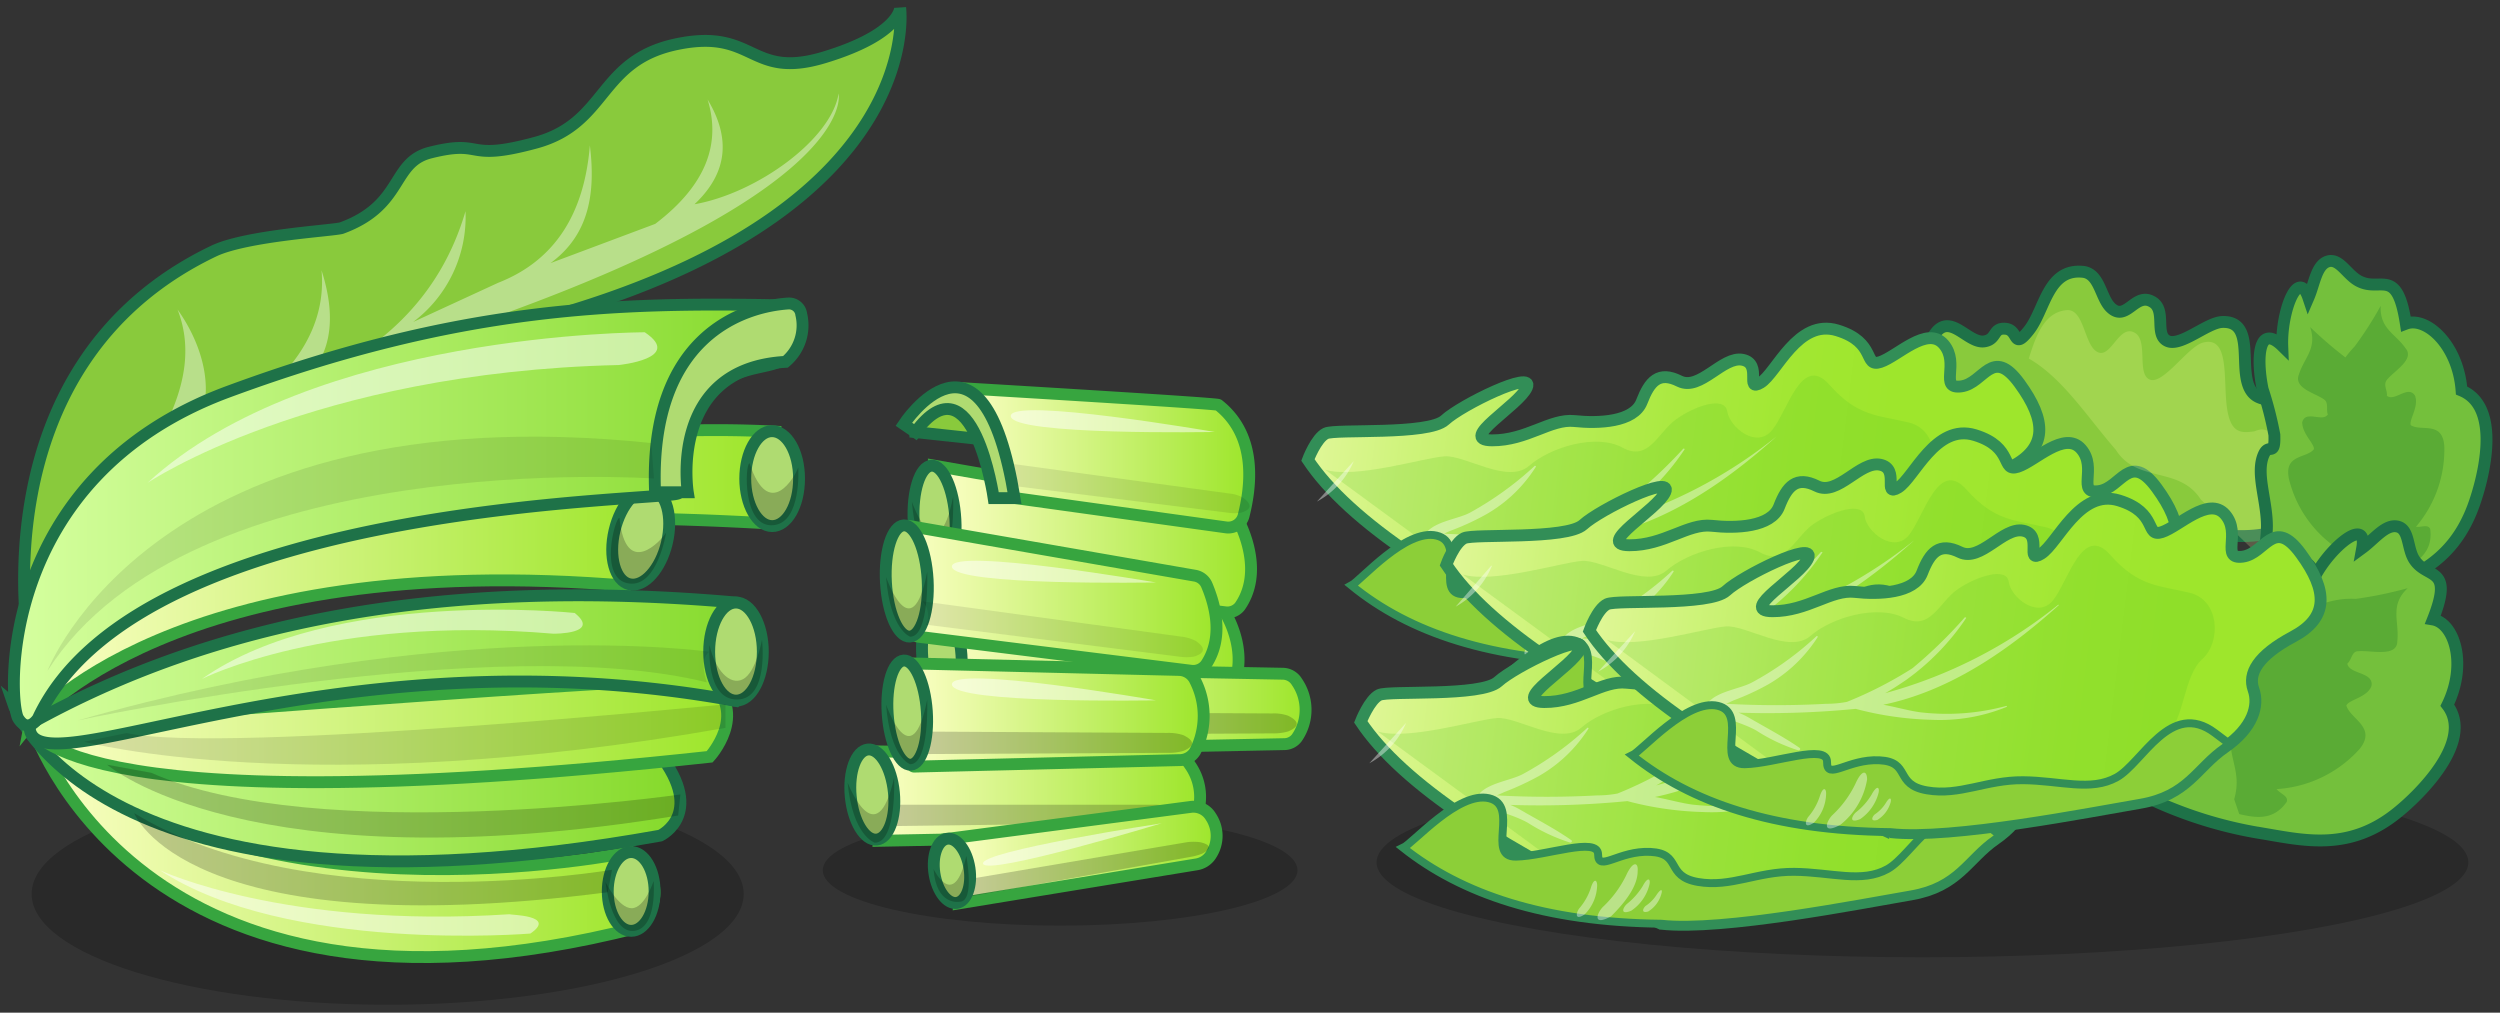 <svg xmlns="http://www.w3.org/2000/svg" xmlns:xlink="http://www.w3.org/1999/xlink" viewBox="0 0 158 64"><rect x="0" y="0" width="158" height="64" fill="#333333" stroke="none"/><defs><style>.cls-1{isolation:isolate;}.cls-11,.cls-2,.cls-21,.cls-23,.cls-25,.cls-39,.cls-43,.cls-49,.cls-50{opacity:0.2;}.cls-2,.cls-39{mix-blend-mode:multiply;}.cls-3{fill:#89ca3c;}.cls-13,.cls-16,.cls-19,.cls-3,.cls-44,.cls-6{stroke:#1e7248;}.cls-10,.cls-12,.cls-13,.cls-14,.cls-15,.cls-16,.cls-17,.cls-19,.cls-22,.cls-24,.cls-3,.cls-30,.cls-38,.cls-4,.cls-40,.cls-41,.cls-42,.cls-44,.cls-46,.cls-5,.cls-6,.cls-7,.cls-8,.cls-9{stroke-miterlimit:10;}.cls-10,.cls-12,.cls-13,.cls-14,.cls-15,.cls-16,.cls-17,.cls-19,.cls-22,.cls-24,.cls-3,.cls-30,.cls-38,.cls-4,.cls-41,.cls-42,.cls-44,.cls-46,.cls-5,.cls-6,.cls-7,.cls-8,.cls-9{stroke-width:0.75px;}.cls-10,.cls-12,.cls-14,.cls-15,.cls-17,.cls-22,.cls-24,.cls-30,.cls-4,.cls-5,.cls-7,.cls-9{stroke:#37a53f;}.cls-4{fill:url(#linear-gradient);}.cls-5{fill:url(#linear-gradient-2);}.cls-6{fill:#afdb71;}.cls-7{fill:url(#linear-gradient-3);}.cls-8{fill:none;stroke:#000;}.cls-9{fill:url(#linear-gradient-4);}.cls-10{fill:url(#linear-gradient-5);}.cls-11{fill:url(#linear-gradient-6);}.cls-12{fill:url(#linear-gradient-7);}.cls-13{fill:url(#linear-gradient-8);}.cls-14{fill:url(#linear-gradient-9);}.cls-15{fill:url(#linear-gradient-10);}.cls-16{fill:url(#linear-gradient-11);}.cls-17{fill:url(#linear-gradient-12);}.cls-18,.cls-51{fill:#fff;}.cls-18{opacity:0.4;}.cls-19{fill:url(#linear-gradient-13);}.cls-20,.cls-31,.cls-37,.cls-47{opacity:0.09;}.cls-20{fill:url(#linear-gradient-14);}.cls-21{fill:url(#linear-gradient-15);}.cls-22{fill:url(#linear-gradient-16);}.cls-23{fill:url(#linear-gradient-17);}.cls-24{fill:url(#linear-gradient-18);}.cls-25{fill:url(#linear-gradient-19);}.cls-26,.cls-27,.cls-28,.cls-29,.cls-32,.cls-33,.cls-34,.cls-35,.cls-36{opacity:0.22;}.cls-26{fill:url(#linear-gradient-20);}.cls-27{fill:url(#linear-gradient-21);}.cls-28{fill:url(#linear-gradient-22);}.cls-29{fill:url(#linear-gradient-23);}.cls-30{fill:url(#linear-gradient-24);}.cls-31{fill:url(#linear-gradient-25);}.cls-32{fill:url(#linear-gradient-26);}.cls-33{fill:url(#linear-gradient-27);}.cls-34{fill:url(#linear-gradient-28);}.cls-35{fill:url(#linear-gradient-29);}.cls-36{fill:url(#linear-gradient-30);}.cls-37{fill:url(#linear-gradient-31);}.cls-38,.cls-40,.cls-41,.cls-42,.cls-46{stroke:#328e57;}.cls-38{fill:url(#linear-gradient-32);}.cls-39{fill:#55c51e;}.cls-40{fill:#8ccf38;stroke-width:0.5px;}.cls-41{fill:url(#linear-gradient-33);}.cls-42{fill:url(#linear-gradient-34);}.cls-43{fill:#ffff9f;mix-blend-mode:color-dodge;}.cls-44{fill:#74c03c;}.cls-45{fill:#40962d;opacity:0.49;}.cls-46{fill:url(#linear-gradient-35);}.cls-47{fill:url(#linear-gradient-36);}.cls-48{opacity:0.12;fill:url(#linear-gradient-37);}.cls-49{fill:url(#linear-gradient-38);}.cls-50{fill:url(#linear-gradient-39);}.cls-51{opacity:0.52;}</style><linearGradient id="linear-gradient" x1="1.88" y1="36.47" x2="49" y2="36.47" gradientUnits="userSpaceOnUse"><stop offset="0" stop-color="#fdffc7"/><stop offset="0.99" stop-color="#9ee62c"/></linearGradient><linearGradient id="linear-gradient-2" x1="59.45" y1="41.49" x2="78.29" y2="41.49" xlink:href="#linear-gradient"/><linearGradient id="linear-gradient-3" x1="63.68" y1="44.81" x2="82.52" y2="44.81" xlink:href="#linear-gradient"/><linearGradient id="linear-gradient-4" x1="55.05" y1="50.31" x2="75.86" y2="50.31" xlink:href="#linear-gradient"/><linearGradient id="linear-gradient-5" x1="59.1" y1="34.07" x2="79.06" y2="34.07" xlink:href="#linear-gradient"/><linearGradient id="linear-gradient-6" x1="63.91" y1="45.69" x2="81.9" y2="45.69" gradientUnits="userSpaceOnUse"><stop offset="0"/><stop offset="0.99"/></linearGradient><linearGradient id="linear-gradient-7" x1="1.96" y1="53.13" x2="41.37" y2="53.13" xlink:href="#linear-gradient"/><linearGradient id="linear-gradient-8" x1="0.84" y1="49.48" x2="43" y2="49.48" gradientUnits="userSpaceOnUse"><stop offset="0" stop-color="#d5ff9f"/><stop offset="0.99" stop-color="#86da2c"/></linearGradient><linearGradient id="linear-gradient-9" x1="1.88" y1="38.27" x2="41.4" y2="38.27" xlink:href="#linear-gradient"/><linearGradient id="linear-gradient-10" x1="1.88" y1="46.2" x2="45.95" y2="46.2" xlink:href="#linear-gradient"/><linearGradient id="linear-gradient-11" x1="1.87" y1="42.3" x2="47.71" y2="42.3" xlink:href="#linear-gradient-8"/><linearGradient id="linear-gradient-12" x1="60.3" y1="28.94" x2="78.94" y2="28.94" xlink:href="#linear-gradient"/><linearGradient id="linear-gradient-13" x1="0.88" y1="32.53" x2="50.14" y2="32.53" xlink:href="#linear-gradient-8"/><linearGradient id="linear-gradient-14" x1="167.92" y1="19.87" x2="185.91" y2="19.87" gradientTransform="matrix(0.91, 0.12, -0.13, 0.99, -87.25, -9.93)" xlink:href="#linear-gradient-6"/><linearGradient id="linear-gradient-15" x1="54.33" y1="51.97" x2="72.31" y2="51.97" gradientTransform="matrix(1.05, -0.01, 0.01, 1, -1.54, -0.02)" xlink:href="#linear-gradient-6"/><linearGradient id="linear-gradient-16" x1="59.96" y1="54.04" x2="76.85" y2="54.04" xlink:href="#linear-gradient"/><linearGradient id="linear-gradient-17" x1="-73.44" y1="292.94" x2="-55.45" y2="292.94" gradientTransform="matrix(0.88, -0.15, 0.13, 0.74, 87.24, -170.8)" xlink:href="#linear-gradient-6"/><linearGradient id="linear-gradient-18" x1="57.26" y1="45.19" x2="76.11" y2="45.19" xlink:href="#linear-gradient"/><linearGradient id="linear-gradient-19" x1="57.29" y1="46.93" x2="75.28" y2="46.93" xlink:href="#linear-gradient-6"/><linearGradient id="linear-gradient-20" x1="57.63" y1="33.43" x2="60.24" y2="33.43" xlink:href="#linear-gradient-6"/><linearGradient id="linear-gradient-21" x1="55.98" y1="46.25" x2="58.59" y2="46.25" xlink:href="#linear-gradient-6"/><linearGradient id="linear-gradient-22" x1="53.57" y1="51.2" x2="56.52" y2="51.2" xlink:href="#linear-gradient-6"/><linearGradient id="linear-gradient-23" x1="58.95" y1="55.55" x2="61.18" y2="55.55" xlink:href="#linear-gradient-6"/><linearGradient id="linear-gradient-24" x1="57.04" y1="37.83" x2="76.88" y2="37.83" xlink:href="#linear-gradient"/><linearGradient id="linear-gradient-25" x1="155.67" y1="29.27" x2="173.65" y2="29.27" gradientTransform="translate(-92.32 -10.59) rotate(7.49)" xlink:href="#linear-gradient-6"/><linearGradient id="linear-gradient-26" x1="55.98" y1="38.19" x2="58.59" y2="38.19" xlink:href="#linear-gradient-6"/><linearGradient id="linear-gradient-27" x1="47.19" y1="31.24" x2="50.46" y2="31.24" xlink:href="#linear-gradient-6"/><linearGradient id="linear-gradient-28" x1="204.05" y1="0.6" x2="207.32" y2="0.6" gradientTransform="translate(-160.31 -11.13) rotate(12.78)" xlink:href="#linear-gradient-6"/><linearGradient id="linear-gradient-29" x1="44.83" y1="42.32" x2="48.2" y2="42.32" xlink:href="#linear-gradient-6"/><linearGradient id="linear-gradient-30" x1="38.27" y1="57.26" x2="41.33" y2="57.26" xlink:href="#linear-gradient-6"/><linearGradient id="linear-gradient-31" x1="3.04" y1="35.01" x2="41.33" y2="35.01" xlink:href="#linear-gradient-6"/><linearGradient id="linear-gradient-32" x1="5159.93" y1="-5.51" x2="5205.75" y2="-5.51" gradientTransform="matrix(0.99, 0.1, -0.12, 0.97, -5033.09, -498.07)" gradientUnits="userSpaceOnUse"><stop offset="0" stop-color="#fdffc7"/><stop offset="0.13" stop-color="#e8f9a5"/><stop offset="0.33" stop-color="#cef37a"/><stop offset="0.52" stop-color="#b9ed58"/><stop offset="0.69" stop-color="#aae940"/><stop offset="0.86" stop-color="#a1e731"/><stop offset="0.99" stop-color="#9ee62c"/></linearGradient><linearGradient id="linear-gradient-33" x1="5169.39" y1="0.32" x2="5215.21" y2="0.32" xlink:href="#linear-gradient-32"/><linearGradient id="linear-gradient-34" x1="5165.26" y1="11.03" x2="5211.07" y2="11.03" xlink:href="#linear-gradient-32"/><linearGradient id="linear-gradient-35" x1="5178.96" y1="3.58" x2="5224.78" y2="3.58" xlink:href="#linear-gradient-32"/><linearGradient id="linear-gradient-36" x1="4.92" y1="43.16" x2="44.82" y2="43.16" xlink:href="#linear-gradient-6"/><linearGradient id="linear-gradient-37" x1="5.36" y1="46.42" x2="45.85" y2="46.42" xlink:href="#linear-gradient-6"/><linearGradient id="linear-gradient-38" x1="6.73" y1="50.63" x2="42.96" y2="50.63" xlink:href="#linear-gradient-6"/><linearGradient id="linear-gradient-39" x1="8.48" y1="54.29" x2="38.68" y2="54.29" xlink:href="#linear-gradient-6"/></defs><g class="cls-1"><g id="Layer_1" data-name="Layer 1"><g class="cls-2"><ellipse cx="24.5" cy="56.5" rx="22.5" ry="7"/><ellipse cx="67" cy="55" rx="15" ry="3.5"/><ellipse cx="121.5" cy="54.5" rx="34.5" ry="6"/></g><path class="cls-3" d="M121.07,27c1.32-1.92.12-3.3.82-5.12,1.07-2.78,2.36-.08,3.55-.31.78-.14.5-.88,1.33-.79s.44,1.39,1.46.09,1.18-3.92,3.42-3.69c1.06.12,1.1,1.65,1.76,2.27,1,.94,1.55-1.08,2.67-.34.83.55.07,2.05.9,2.44s2.49-1.15,3.45-1.2c1.76-.08,1.32,1.93,1.52,3.38.34,2.44,2.25.92,3.58,2.17,1.52,1.42,1.2,6.27-.89,7.34-1.88,1-4.09.56-6,.45a33.91,33.91,0,0,1-15.53-4.88Z"/><path class="cls-3" d="M57.85,27.31l11.37,1.22-.44-2.7L59.89,24.6S57.85,26.32,57.85,27.31Z"/><path class="cls-4" d="M49,27.28c-18.89-1-47.33,5.81-47.12,18.48a35.88,35.88,0,0,1,13.28-8.93c10-3.94,19.1-4.57,33.63-3.74Z"/><path class="cls-5" d="M59.45,38.22l17.94.43s2,3.05,0,5.67l-17.5.43A23.33,23.33,0,0,0,59.45,38.22Z"/><ellipse class="cls-6" cx="59.52" cy="41.49" rx="1.24" ry="3.26" transform="translate(-2.71 4.19) rotate(-3.95)"/><path class="cls-7" d="M63.68,42.25l17.4.33a1.06,1.06,0,0,1,.88.51,3.11,3.11,0,0,1,0,3.54,1,1,0,0,1-.81.4l-17,.34A14.43,14.43,0,0,0,63.68,42.25Z"/><ellipse class="cls-8" cx="63.75" cy="44.81" rx="1.24" ry="2.55" transform="translate(-4.09 6.47) rotate(-5.63)"/><path class="cls-9" d="M55.05,47.48l19.3.36a1,1,0,0,1,.84.49,3.48,3.48,0,0,1,0,4.07,1,1,0,0,1-.77.37l-18.87.37A15.9,15.9,0,0,0,55.05,47.48Z"/><path class="cls-10" d="M59.1,29.44l18.61,3.24a1,1,0,0,1,.73.57c.44,1,1.19,3.23-.07,5.06a1,1,0,0,1-.91.39L59.33,36.43A25,25,0,0,0,59.1,29.44Z"/><ellipse class="cls-6" cx="59.06" cy="32.91" rx="1.32" ry="3.48" transform="translate(-1.7 3.26) rotate(-3.12)"/><path class="cls-11" d="M63.91,45l16.49.09a2.7,2.7,0,0,1,1,.14c.41.2,1,.59,0,1a3.22,3.22,0,0,1-.91.12l-16,.08c-.08,0-.15,0-.14,0A1.28,1.28,0,0,0,63.91,45Z"/><path class="cls-3" d="M56.89.5s1.67,12.17-20.55,19.06A78.11,78.11,0,0,0,1.88,41.19S-1.65,23.13,13.5,15.87c2.08-1,7.66-1.3,8.1-1.46,3.94-1.45,3.11-4.15,5.6-4.77,3.48-.87,2.08.62,6.65-.62s3.94-5.19,8.92-6.23,4.57,2.28,9.34.83S56.89.5,56.89.5Z"/><path class="cls-12" d="M2,45.78S8.52,66.72,40.28,58.63c0,0,2.7-2.29-.42-4.78C39.86,53.85,13.66,59.29,2,45.78Z"/><path class="cls-13" d="M41.32,47.21C33.85,49.7,8.11,50.74.84,44.51c0,0,5,14.74,40.89,8.3C41.73,52.81,44.85,51.36,41.32,47.21Z"/><path class="cls-14" d="M41.11,31C41,30.62,5,28.94,1.88,45.76c0,0,8.92-11.21,38-8.72C39.31,37,42.31,35.58,41.11,31Z"/><path class="cls-15" d="M44.85,43.06c0-.6-30.77,1.88-43,2.7,0,0,.83,6.64,43,2.07C44.85,47.83,47.34,45.13,44.85,43.06Z"/><ellipse class="cls-6" cx="40.5" cy="33.92" rx="3.09" ry="1.7" transform="translate(-1.84 65.52) rotate(-76.69)"/><path class="cls-6" d="M47.1,30.25c0,1.63.76,3,1.7,3s1.7-1.32,1.7-3-.77-3-1.71-3S47.1,28.62,47.1,30.25Z"/><ellipse class="cls-6" cx="39.89" cy="56.34" rx="1.48" ry="2.49"/><path class="cls-16" d="M46.51,38.08c-18.63-1.65-33.09,1.23-44.63,7.68-.42,4.77,18.68-6.23,44.63-1.46A4.61,4.61,0,0,0,46.51,38.08Z"/><path class="cls-17" d="M77,25.59c-.11-.09-12.41-.83-16.08-1.05a.54.54,0,0,0-.49.82l3.74,6.12,13.31,1.85a1,1,0,0,0,1.11-.71C79,31,79.58,27.62,77,25.59Z"/><path class="cls-6" d="M44.82,41.19c0,1.71.76,3.09,1.7,3.09s1.69-1.38,1.69-3.09-.77-3.11-1.7-3.11S44.82,39.48,44.82,41.19Z"/><path class="cls-18" d="M53,5.91s1.66,7-28.95,16.54L6.22,33.21c3.51-4.57,6.76-9.14,5-13.65,2.38,3.34,2.52,7.45-.41,8.68,5-2.06,10-5.77,9.51-11.16,1,3.12.66,5.71-1.66,7.44,5.24-2.17,9.13-5.61,10.76-11.17a8.31,8.31,0,0,1-3.31,7l5.38-2.48c3.62-1.42,5.44-4.41,5.79-8.68.36,2.94,0,5.62-2.49,7.44l6.62-2.48c3.25-2.47,4.16-5.1,3.31-7.86,1.43,2.37,1.33,4.59-.83,6.62C47.85,12.21,52.54,8.8,53,5.91Z"/><path class="cls-19" d="M49.48,19.3a.62.62,0,0,1,.62.52,4.65,4.65,0,0,1-.48,2.68c-.62,1.42-6.64-.71-6.75,8.64.87.57-33.9.11-40.47,14.26,0,0-.63,1-1.25,0S-.3,30.19,14.44,24.75C29,19.38,38.86,19.08,49.48,19.3Z"/><path class="cls-6" d="M49.64,22.87a3,3,0,0,0,1-3,.78.78,0,0,0-.81-.69c-2.78.18-8.84,2-8.43,11.93h2.07S42.2,23.28,49.64,22.87Z"/><path class="cls-20" d="M62.69,29.14l15,2.05a2.13,2.13,0,0,1,.86.26c.35.24.79.69-.11.95a2.64,2.64,0,0,1-.85,0L63,30.58c-.08,0-.14,0-.13,0A1.35,1.35,0,0,0,62.69,29.14Z"/><path class="cls-21" d="M55.63,50.86l17.25,0a3,3,0,0,1,1,.13c.43.2,1,.58,0,1A3.18,3.18,0,0,1,73,52l-16.72.21c-.08,0-.15,0-.15,0A1.24,1.24,0,0,0,55.63,50.86Z"/><path class="cls-22" d="M60,53l15.23-2a1.28,1.28,0,0,1,1.29.61A2.18,2.18,0,0,1,76.55,54a1.32,1.32,0,0,1-.94.63l-15,2.46A10.27,10.27,0,0,0,60,53Z"/><ellipse class="cls-6" cx="55.13" cy="50.21" rx="1.37" ry="2.86" transform="translate(-4.55 5.51) rotate(-5.49)"/><path class="cls-23" d="M60.52,55.68,75,53.23a3.08,3.08,0,0,1,.86,0c.39.09.92.29.14.71a3.4,3.4,0,0,1-.79.22l-14,2.51c-.07,0-.13,0-.13,0A.88.88,0,0,0,60.52,55.68Z"/><ellipse class="cls-6" cx="60.16" cy="55.04" rx="1.12" ry="2.05" transform="translate(-7.59 9.67) rotate(-8.65)"/><path class="cls-6" d="M57.85,27.31l-.73-.5s5-7.61,7,4.67H62.8S61.49,22.39,57.85,27.31Z"/><path class="cls-24" d="M57.26,41.92l17.27.42a1.15,1.15,0,0,1,1,.66,4.92,4.92,0,0,1,0,4.49,1.15,1.15,0,0,1-1,.55l-16.75.41a.15.15,0,0,1-.15-.15A22.45,22.45,0,0,0,57.26,41.92Z"/><path class="cls-25" d="M57.29,46.23l16.49.09a3,3,0,0,1,1,.14c.42.2,1,.59,0,1a3.33,3.33,0,0,1-.91.12l-16,.08c-.09,0-.15,0-.15,0A1.29,1.29,0,0,0,57.29,46.23Z"/><ellipse class="cls-6" cx="57.34" cy="45.03" rx="1.24" ry="3.3" transform="translate(-2.91 3.98) rotate(-3.87)"/><path class="cls-26" d="M57.63,31.71s1.62,4.68,2.61-.33c0,0,.16,4.1-1.09,4.1h0S57.91,35.07,57.63,31.71Z"/><path class="cls-27" d="M56,44.53s1.62,4.68,2.6-.32c0,0,.16,4.09-1.08,4.09h0S56.26,47.89,56,44.53Z"/><path class="cls-28" d="M53.57,49.46s1.83,4.72,2.94-.33c0,0,.18,4.13-1.22,4.13h0S53.89,52.85,53.57,49.46Z"/><path class="cls-29" d="M59,54.92s1.29,2.71,2.07-.83c0,0,.56,2.9-.42,2.9h0S59.17,57.29,59,54.92Z"/><path class="cls-30" d="M57.57,33.26,75.5,36.38a1,1,0,0,1,.77.6c.42,1,1.14,3.14,0,4.94a1,1,0,0,1-1,.47L58.12,40.25a1,1,0,0,1-.9-1.08,24.59,24.59,0,0,0-.17-5.39A.45.45,0,0,1,57.57,33.26Z"/><ellipse class="cls-6" cx="57.31" cy="36.72" rx="1.32" ry="3.52" transform="translate(-1.88 3.11) rotate(-3.06)"/><path class="cls-31" d="M58.29,38l16.33,2.23a2.66,2.66,0,0,1,.94.27c.38.25.87.71-.11,1a3.09,3.09,0,0,1-.92,0l-15.85-2c-.09,0-.15,0-.15-.05A1.27,1.27,0,0,0,58.29,38Z"/><path class="cls-32" d="M56,36.47s1.62,4.67,2.6-.33c0,0,.16,4.1-1.08,4.1h0S56.26,39.82,56,36.47Z"/><path class="cls-33" d="M47.37,29.28c-.28,0-.48,4.13,1.53,3.91,1.78-.19,1.55-3.65,1.55-3.65C50.26,30.1,48.61,33,47.37,29.28Z"/><path class="cls-34" d="M39.15,32.73c-.26-.08-1.38,3.92.63,4.15,1.78.21,2.32-3.22,2.32-3.22C41.79,34.17,39.54,36.63,39.15,32.73Z"/><path class="cls-35" d="M44.84,40.77s-.25,3.47,1.76,3.44,1.56-3.78,1.56-3.78-.38,2.08-1.21,2.5S45.2,42.34,44.84,40.77Z"/><path class="cls-36" d="M38.27,55.75s.34,3.28,1.82,3.08,1.22-3.15,1.22-3.15-.56,1.72-1.39,1.72S38.27,55.75,38.27,55.75Z"/><path class="cls-37" d="M41.33,30.24S12.06,28.23,3,42.4C3,42.4,9.73,24.73,41.16,28Z"/><path class="cls-38" d="M101.69,41.83c3.84.44,12.76-1.34,15.76-1.84s3.56-2.26,5.35-3.51,2.19-2.65,1.84-3.65.24-2.15,2.5-3.34,2.22-2.89.49-5.26-2.24,0-3.68.19-.07-1.45-1.11-2.66-2.91.76-4,1.12-.21-1.23-2.72-2-3.84,2.7-4.85,3.31.13-1.19-1.13-1.45-2.7,2-4,1.35-1.88,0-2.38,1.3-2.75,1.38-4.26,1.22-3,1.23-5.21,1.22S96,25.63,96.5,24.48s-4.13,1.1-5.18,2.07-6.9.55-7.52.84-1.14,1.68-1.14,1.68c2.57,3.86,8.89,8.13,19.09,12.82"/><path class="cls-39" d="M83.76,29.69c1.94.58,6.22-.76,7.53-.85s4,1.78,5.35.6,4.24-2.06,5.9-1.15,2.23-.95,3.39-1.79S109,25,109.16,26,111,28.4,112,27.18s1.86-4.86,3.63-2.85,3.08,1.91,5,2.37,2,3.13.81,4.2-1.13,3.73-2.19,4.7S117.82,38.82,116,39,101.77,41.81,97.82,40"/><path class="cls-18" d="M90.2,33.6c.63-.68,2-.81,2.72-1.21A20.63,20.63,0,0,0,97,29.44s.1,0,.06.07a8.91,8.91,0,0,1-3.14,3,16,16,0,0,1-2.16,1,4.31,4.31,0,0,0-.49.22,60.94,60.94,0,0,0,6.34,0c.44,0,.87-.07,1.29-.13a23.89,23.89,0,0,0,4.15-2.12,29.11,29.11,0,0,0,3.34-3.13s.11,0,.07.06a15,15,0,0,1-3.79,3.92c-.41.28-.86.58-1.33.84a30,30,0,0,0,10.94-5.59,0,0,0,1,1,0,0c-3.14,2.82-6.83,5.39-11,6.26.8.15,1.6.38,2.36.48a14.41,14.41,0,0,0,5.43-.4s.06.05,0,.06a10.88,10.88,0,0,1-4.77.81,20.13,20.13,0,0,1-4.77-.69,57,57,0,0,1-7.4.25,4.92,4.92,0,0,1,.69.34c1.07.61,2.17,1.18,3.17,1.89a.08.08,0,0,1-.08.14,11.29,11.29,0,0,1-2.69-1.29c-.88-.49-1.87-.67-2.72-1.14"/><path class="cls-18" d="M85.56,29.14s0,0,0,0a5.22,5.22,0,0,1-2.33,2.56"/><path class="cls-40" d="M101.69,41.83c3.84.44,12.76-1.34,15.76-1.84s3.56-2.26,5.35-3.51l.32-.23c-.29-.21-.6-.43-.92-.68-2.82-2.13-4.58,1.9-6.21,2.8s-3.56.21-5.91.18-4,1-6.08.65-1-1.8-3-1.91-3.34,1.32-3.32.11-3.31.12-5.19.15.25-3.24-1.7-3.7S86,36.69,85.41,37C89.08,40,94.29,41.75,101.69,41.83Z"/><path class="cls-18" d="M97.63,39.4a2.72,2.72,0,0,1-.78,1.85c-.64.42-.56-.09-.36-.37a3.71,3.71,0,0,0,.73-1.28C97.41,39,97.62,39,97.63,39.4Z"/><path class="cls-18" d="M100.19,38.51c0,.56-.25,1.45-1.68,2.85-1.16.65-.92-.14-.53-.57a7.07,7.07,0,0,0,1.48-2C99.9,37.83,100.24,38,100.19,38.51Z"/><path class="cls-18" d="M101.7,40a1.88,1.88,0,0,1-.84,1.12c-.47.12-.32-.22-.14-.37a2.51,2.51,0,0,0,.69-.72C101.65,39.57,101.77,39.69,101.7,40Z"/><path class="cls-18" d="M101,39.33A2.82,2.82,0,0,1,99.78,41c-.72.3-.53-.19-.27-.43a3.94,3.94,0,0,0,1-1.12C100.82,38.86,101,39,101,39.33Z"/><path class="cls-41" d="M110.38,48.45c3.83.43,12.75-1.34,15.76-1.85s3.55-2.25,5.35-3.5,2.19-2.65,1.83-3.66.25-2.14,2.5-3.33,2.22-2.89.49-5.26-2.24,0-3.67.19-.07-1.46-1.11-2.66-2.91.76-4,1.12-.21-1.23-2.71-2-3.85,2.71-4.86,3.32.14-1.19-1.13-1.45-2.7,2-4,1.35-1.89,0-2.39,1.3-2.75,1.38-4.26,1.21-3,1.24-5.21,1.23,1.79-2.22,2.28-3.37-4.14,1.11-5.19,2.07-6.89.56-7.52.85-1.13,1.68-1.13,1.68c2.57,3.86,8.88,8.13,19.09,12.82"/><path class="cls-39" d="M92.45,36.31c1.93.58,6.22-.76,7.52-.86s4,1.78,5.35.61,4.24-2.06,5.91-1.15,2.23-1,3.38-1.79,3.12-1.46,3.24-.48,1.85,2.38,2.81,1.16,1.85-4.86,3.63-2.85,3.07,1.91,5,2.37,2,3.12.81,4.2-1.13,3.73-2.18,4.7-1.43,3.22-3.22,3.38-14.26,2.83-18.21,1"/><path class="cls-18" d="M98.89,40.21c.62-.67,1.94-.8,2.71-1.2a20.06,20.06,0,0,0,4.1-2.95s.1,0,.07.07a9.18,9.18,0,0,1-3.14,3,17.39,17.39,0,0,1-2.16,1,4.31,4.31,0,0,0-.49.22,58.29,58.29,0,0,0,6.34,0c.43,0,.86-.07,1.29-.12A24.66,24.66,0,0,0,111.76,38a27.33,27.33,0,0,0,3.33-3.12s.12,0,.08.05a15.43,15.43,0,0,1-3.8,3.93c-.41.27-.85.57-1.33.84A30,30,0,0,0,121,34.13a0,0,0,0,1,0,0c-3.14,2.81-6.84,5.39-11.06,6.26.8.15,1.6.38,2.37.48a14.38,14.38,0,0,0,5.42-.41s.06.06,0,.07a10.85,10.85,0,0,1-4.77.81,20.12,20.12,0,0,1-4.76-.69,57.08,57.08,0,0,1-7.4.25,5.47,5.47,0,0,1,.69.33c1.06.62,2.16,1.19,3.17,1.9.08.06,0,.16-.09.14A11.22,11.22,0,0,1,101.94,42c-.88-.49-1.87-.67-2.73-1.14"/><path class="cls-18" d="M94.24,35.76s.06,0,.05,0A5.22,5.22,0,0,1,92,38.34"/><path class="cls-40" d="M110.38,48.45c3.83.43,12.75-1.34,15.76-1.85s3.55-2.25,5.35-3.5l.31-.23-.92-.68c-2.81-2.13-4.57,1.9-6.21,2.8s-3.55.2-5.91.18-4,1-6.08.64-1-1.79-3-1.9-3.33,1.32-3.31.11-3.31.11-5.2.14.25-3.23-1.69-3.69-4.81,2.84-5.43,3.13C97.76,46.59,103,48.37,110.38,48.45Z"/><path class="cls-18" d="M106.31,46a2.67,2.67,0,0,1-.78,1.85c-.64.42-.55-.09-.35-.37a4.11,4.11,0,0,0,.73-1.28C106.1,45.58,106.31,45.66,106.31,46Z"/><path class="cls-18" d="M108.88,45.13A4.61,4.61,0,0,1,107.2,48c-1.17.65-.93-.14-.54-.58a6.5,6.5,0,0,0,1.48-2C108.59,44.45,108.93,44.57,108.88,45.13Z"/><path class="cls-18" d="M110.39,46.57a1.88,1.88,0,0,1-.84,1.11c-.48.13-.33-.21-.15-.36a2.51,2.51,0,0,0,.7-.72C110.34,46.19,110.45,46.31,110.39,46.57Z"/><path class="cls-18" d="M109.63,46a2.77,2.77,0,0,1-1.17,1.68c-.72.3-.52-.19-.27-.43a3.8,3.8,0,0,0,1-1.12C109.51,45.48,109.7,45.6,109.63,46Z"/><path class="cls-42" d="M105,58.38c3.84.43,12.76-1.34,15.76-1.85s3.56-2.26,5.35-3.5,2.19-2.65,1.83-3.66.25-2.14,2.51-3.34,2.21-2.89.48-5.25-2.23,0-3.67.19-.07-1.46-1.11-2.66-2.91.76-4,1.11-.21-1.23-2.72-2-3.84,2.71-4.85,3.32.13-1.2-1.13-1.46-2.71,2-4,1.36-1.88,0-2.38,1.3-2.75,1.38-4.27,1.21-3,1.23-5.2,1.22,1.78-2.21,2.27-3.36-4.13,1.1-5.19,2.07-6.89.55-7.51.84S86,45.62,86,45.62c2.57,3.86,8.89,8.12,19.09,12.81"/><path class="cls-39" d="M87.07,46.23c1.94.58,6.22-.75,7.53-.85s4,1.78,5.35.6,4.24-2,5.9-1.14,2.23-1,3.39-1.8,3.11-1.46,3.23-.48,1.85,2.38,2.81,1.16,1.86-4.86,3.63-2.85,3.08,1.92,5,2.38,2,3.12.81,4.19-1.14,3.74-2.19,4.7-1.43,3.22-3.21,3.38-14.27,2.83-18.22,1"/><path class="cls-18" d="M93.51,50.14c.63-.67,1.95-.81,2.72-1.21a20.19,20.19,0,0,0,4.1-2.94s.09,0,.06.06a9,9,0,0,1-3.14,3,17.32,17.32,0,0,1-2.16,1l-.49.22a58.3,58.3,0,0,0,6.34,0q.66,0,1.29-.12A24.66,24.66,0,0,0,106.38,48a29,29,0,0,0,3.34-3.12s.11,0,.07.05A15.19,15.19,0,0,1,106,48.8c-.41.28-.86.58-1.33.84a29.91,29.91,0,0,0,10.93-5.59s.08,0,.05.06c-3.14,2.81-6.83,5.39-11.06,6.26.81.14,1.61.38,2.37.48a14.43,14.43,0,0,0,5.43-.41s0,.05,0,.07a11.17,11.17,0,0,1-4.77.81,20.65,20.65,0,0,1-4.77-.69,57.08,57.08,0,0,1-7.4.24,4.92,4.92,0,0,1,.69.34c1.07.62,2.17,1.19,3.17,1.89.08.06,0,.17-.08.15A11.29,11.29,0,0,1,96.56,52c-.88-.49-1.87-.68-2.73-1.15"/><path class="cls-18" d="M88.87,45.68s0,0,0,0a5.22,5.22,0,0,1-2.33,2.56"/><path class="cls-40" d="M105,58.38c3.84.43,12.76-1.34,15.76-1.85s3.56-2.26,5.35-3.5l.31-.23-.91-.69c-2.82-2.12-4.58,1.9-6.21,2.81s-3.56.2-5.91.18-4,1-6.08.64-1-1.8-3-1.9S101,55.15,101,54s-3.31.11-5.2.14.26-3.23-1.69-3.69-4.8,2.84-5.43,3.13C92.38,56.51,97.6,58.3,105,58.38Z"/><path class="cls-18" d="M100.94,55.94a2.68,2.68,0,0,1-.79,1.85c-.63.42-.55-.09-.35-.37a3.75,3.75,0,0,0,.73-1.27C100.72,55.5,100.93,55.58,100.94,55.94Z"/><path class="cls-18" d="M103.5,55.05c0,.56-.25,1.45-1.68,2.86-1.16.64-.93-.15-.53-.58a6.85,6.85,0,0,0,1.48-2C103.21,54.37,103.55,54.5,103.5,55.05Z"/><path class="cls-18" d="M105,56.49a1.88,1.88,0,0,1-.84,1.12c-.47.13-.32-.22-.15-.36a2.39,2.39,0,0,0,.7-.72C105,56.12,105.08,56.23,105,56.49Z"/><path class="cls-18" d="M104.25,55.88a2.76,2.76,0,0,1-1.16,1.68c-.72.29-.53-.19-.27-.43a4.34,4.34,0,0,0,1-1.13C104.13,55.41,104.32,55.52,104.25,55.88Z"/><path class="cls-43" d="M151.51,43.51c.44-1.16,1.52-2.88.84-3.92-.46-.71-1.47.46-1.83-.34-.28-.59.45-2.39.64-3.13,1.09-4.21-1.87-1.65-3-2.55-1.49-1.16,1.3-5.3-.14-7a1.37,1.37,0,0,0-2.36.15,12.23,12.23,0,0,0-.8,2,2.74,2.74,0,0,0-.61-1.09,1.44,1.44,0,0,0-1-.43,1,1,0,0,0-.32-.06,1.36,1.36,0,0,0-.45.12c-.82.11-1.53.18-1.75-1.6s.18-4.48-1.53-4c-.94.28-2.49,2.66-3.33,2.33s-.1-2.42-.92-2.94c-1.1-.69-1.59,2-2.59,1.05-.65-.65-.72-2.59-1.75-2.5-1.39.13-1.92,1.55-2.39,3.06,2.14,1.23,3.7,3.7,5.5,5.77,1.34,2.13,4,1,5.37,3.14"/><path class="cls-44" d="M137.49,39c2.07-.52,5.73-1.3,5.78-5.74,0-1.69-.74-3.37-.19-4.56.33-.71.71.22.66-1.22A22.49,22.49,0,0,0,143,24.6c-.4-1.93-.28-4.22,1.24-2.73-.08-2.15,1-5,1.65-3.05.39-.9.5-2.08,1.24-2.3s1.22.9,2,1.27c1.36.67,2.37-.93,2.92,2.67,1.29-.49,3.31,1.34,3.52,4.22,2.63,1.09,1.31,5.8.72,7.38-1.38,3.66-4.09,4.52-6.64,5.48a27,27,0,0,1-7.5,1.74c-.94.07-2.26,1.62-3.23,1.57Z"/><path class="cls-45" d="M152.69,33.29a7.51,7.51,0,0,0,1.79-5.1c-.12-1.62-1.47-.89-2.12-1.32-.12-.34.53-1.18.27-1.86-.43-.71-1.3.41-1.78,0,.05-.31-.25-.68,0-1,.44-.56,1.78-1.29,1.18-2-.64-.93-1.64-1.22-1.57-2.68a22.8,22.8,0,0,1-1.65,2.57,7.08,7.08,0,0,0-.58.69A26.08,26.08,0,0,1,146,20.67c.46,1.37-.38,1.93-.71,3-.35.88,1.07,1.18,1.61,1.59.28.21.1.65.22.93-.32.52-1.42-.3-1.62.5,0,.73.77,1.34.74,1.7-.48.6-1.9.3-1.58,1.87a7.39,7.39,0,0,0,3,4.36c-.3.15-.73,0-.75.39.2,1.38,1.15,1.67,2,1.94l.57-.63a4.16,4.16,0,0,1,1-2.08,3.47,3.47,0,0,1,.91,1.22l.76.43c.75-.51,1.62-1.08,1.44-2.46C153.43,33.1,153,33.35,152.69,33.29Z"/><path class="cls-44" d="M131.78,47.75c2.05.6,5.61,1.77,7.89-2,.87-1.45,1.07-3.28,2.14-4,.64-.44.5.55,1.19-.72a22.84,22.84,0,0,0,.83-2.86c.64-1.86,1.9-3.78,2.46-1.72,1-1.91,3.37-3.84,3-1.81.79-.58,1.48-1.54,2.24-1.36s.59,1.39,1.06,2.1c.83,1.26,2.51.39,1.17,3.77,1.36.23,2.18,2.83.91,5.42,1.73,2.27-1.79,5.68-3.1,6.74-3,2.47-5.8,1.84-8.49,1.38a26.63,26.63,0,0,1-7.36-2.28c-.85-.42-2.77.25-3.57-.28Z"/><path class="cls-45" d="M151.51,40.52c0,1.06-1.71.55-2.49.64-.39,0-.4.57-.67.78.12.69,1.68.51,1.53,1.41-.27.74-1.45.87-1.59,1.24.25.86,1.93,1.37.85,2.73a7.66,7.66,0,0,1-5.26,2.55c.26.32.77.44.64.81-.86,1.22-2,1-3,.77l-.32-.94c.53-1.79-.48-2.68-.17-4.32s1.83-3.86,2.85-5.47a5.3,5.3,0,0,1,5-2.87,24.84,24.84,0,0,0,3.29-.68C151,38.26,151.65,39.27,151.51,40.52Z"/><path class="cls-46" d="M119.48,52.59c3.83.43,12.75-1.34,15.76-1.85s3.55-2.26,5.35-3.5,2.19-2.65,1.83-3.66.25-2.14,2.5-3.34,2.22-2.89.49-5.25-2.24,0-3.67.19-.07-1.46-1.11-2.66-2.92.76-4,1.11-.21-1.23-2.71-2S130.05,34.35,129,35s.14-1.2-1.13-1.46-2.7,2-4,1.36-1.89,0-2.39,1.3-2.75,1.38-4.26,1.21-3,1.23-5.21,1.22,1.79-2.21,2.27-3.36-4.13,1.1-5.18,2.07-6.89.55-7.52.84-1.13,1.69-1.13,1.69c2.57,3.86,8.88,8.12,19.09,12.81"/><path class="cls-39" d="M101.55,40.44c1.93.58,6.22-.75,7.52-.85s4,1.78,5.35.6,4.24-2,5.91-1.14,2.23-1,3.38-1.8,3.11-1.46,3.24-.48,1.84,2.38,2.81,1.16,1.85-4.86,3.62-2.85,3.08,1.92,5,2.38,2,3.12.81,4.19-1.13,3.74-2.18,4.7-1.44,3.22-3.22,3.38-14.26,2.83-18.21,1.05"/><path class="cls-18" d="M108,44.35c.62-.67,1.94-.81,2.71-1.21a19.65,19.65,0,0,0,4.1-2.94s.1,0,.07.06a9.09,9.09,0,0,1-3.14,3,15.61,15.61,0,0,1-2.17,1l-.48.22a58.3,58.3,0,0,0,6.34,0q.64,0,1.29-.12a25,25,0,0,0,4.15-2.13A28.93,28.93,0,0,0,124.19,39a0,0,0,0,1,.08.05,15.23,15.23,0,0,1-3.8,3.92c-.41.28-.86.58-1.33.84a30,30,0,0,0,10.94-5.59s.08,0,0,.06c-3.14,2.81-6.84,5.39-11.06,6.26.8.14,1.6.38,2.37.48a14.38,14.38,0,0,0,5.42-.41s.06.05,0,.07a11.17,11.17,0,0,1-4.77.81,20.65,20.65,0,0,1-4.76-.69,57.23,57.23,0,0,1-7.41.24,5,5,0,0,1,.7.34c1.06.62,2.16,1.19,3.17,1.89.08.06,0,.17-.09.15A11,11,0,0,1,111,46.17c-.88-.49-1.87-.68-2.73-1.15"/><path class="cls-18" d="M103.34,39.89a0,0,0,0,1,0,0,5.2,5.2,0,0,1-2.34,2.56"/><path class="cls-40" d="M119.48,52.59c3.83.43,12.75-1.34,15.76-1.85s3.55-2.26,5.35-3.5l.31-.23-.92-.69c-2.81-2.12-4.57,1.9-6.21,2.81s-3.56.2-5.91.18-4,1-6.08.64-1-1.8-3-1.9-3.33,1.31-3.31.11-3.31.11-5.2.14.25-3.23-1.7-3.69-4.8,2.84-5.42,3.13C106.86,50.72,112.07,52.51,119.48,52.59Z"/><path class="cls-18" d="M115.41,50.15a2.66,2.66,0,0,1-.78,1.85c-.64.42-.55-.09-.35-.37a3.76,3.76,0,0,0,.72-1.27C115.2,49.71,115.41,49.79,115.41,50.15Z"/><path class="cls-18" d="M118,49.26a4.6,4.6,0,0,1-1.68,2.86c-1.17.64-.93-.15-.54-.58a6.67,6.67,0,0,0,1.48-2C117.69,48.58,118,48.71,118,49.26Z"/><path class="cls-18" d="M119.49,50.7a1.92,1.92,0,0,1-.84,1.12c-.48.13-.33-.22-.15-.36a2.38,2.38,0,0,0,.69-.72C119.44,50.33,119.55,50.44,119.49,50.7Z"/><path class="cls-18" d="M118.73,50.09a2.87,2.87,0,0,1-1.17,1.68c-.72.29-.53-.19-.27-.43a4,4,0,0,0,1-1.13C118.61,49.62,118.8,49.73,118.73,50.09Z"/><path class="cls-47" d="M44.82,41.19s-16.39-2.36-39.9,4.34c0,0,26.53-5.71,39.76-2.4C44.68,43.13,44.13,41.73,44.82,41.19Z"/><path class="cls-48" d="M45.85,44.51S14.2,47.67,8,46.33l-2.68.55S19.52,50.67,45.85,46Z"/><path class="cls-49" d="M43,50.21s-22.9,3.3-33.44-1.37l-2.79-.51S15.6,56,42.86,51.54Z"/><path class="cls-50" d="M8.48,51.39s3.19,8.45,29.93,5l.27-1.42S19.63,58.21,8.48,51.39Z"/><path class="cls-51" d="M40.75,21S19.66,21,9.32,30.52c0,0,10.34-7,29.78-7.45C39.1,23.07,43.23,22.66,40.75,21Z"/><path class="cls-51" d="M36.32,38.74S21,37.12,12.76,42.91c0,0,8-4.07,22.21-2.86C35,40.05,38,40.08,36.32,38.74Z"/><path class="cls-51" d="M33.52,59s-15.38,1.28-23.41-4c0,0,7.9,3.71,22.09,2.78C32.2,57.83,35.24,57.83,33.52,59Z"/><path class="cls-51" d="M63.88,26.3c.07,1.24,12.89,1,12.89,1S63.82,25.06,63.88,26.3Z"/><path class="cls-51" d="M60.16,35.81c.07,1.24,12.89,1,12.89,1S60.1,34.58,60.16,35.81Z"/><path class="cls-51" d="M60.16,43.26c.07,1.24,12.89,1,12.89,1S60.1,42,60.16,43.26Z"/><path class="cls-51" d="M62.13,54.59c.26.78,11.29-2.56,11.29-2.56S61.87,53.8,62.13,54.59Z"/></g></g></svg>